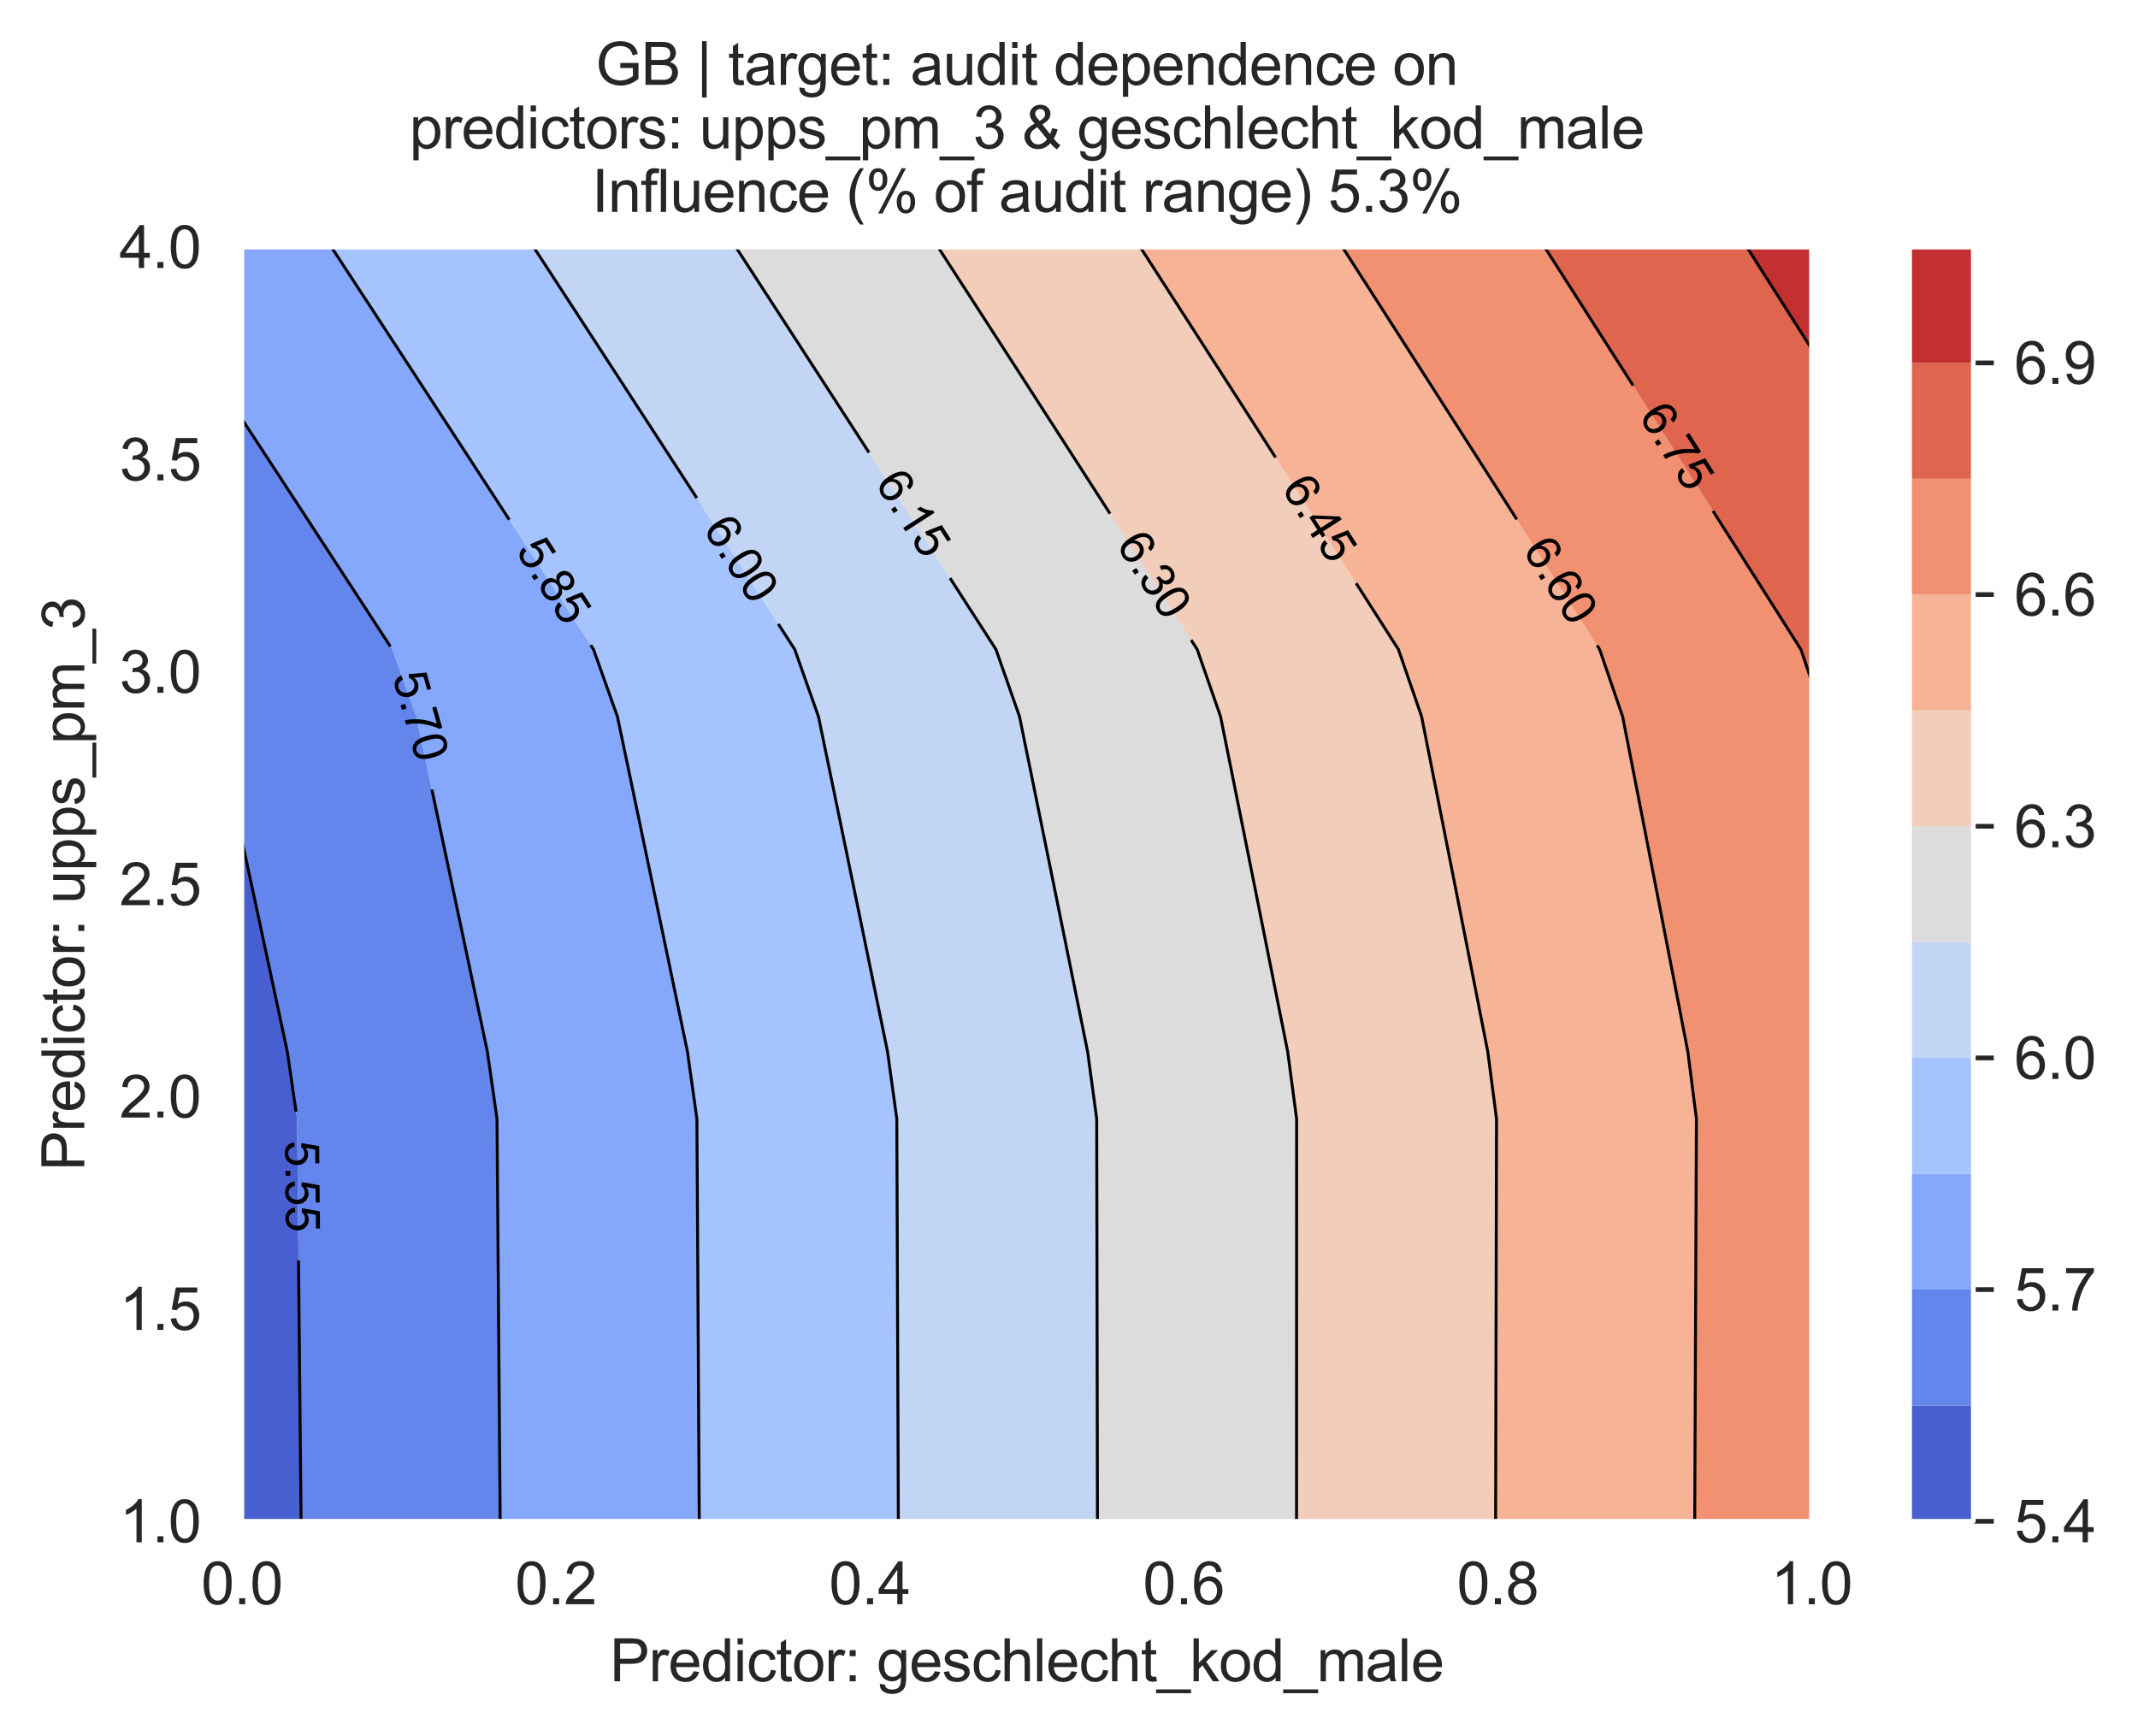 <?xml version="1.0" encoding="utf-8" standalone="no"?>
<!DOCTYPE svg PUBLIC "-//W3C//DTD SVG 1.1//EN"
  "http://www.w3.org/Graphics/SVG/1.1/DTD/svg11.dtd">
<svg xmlns:xlink="http://www.w3.org/1999/xlink" width="364.827pt" height="296.208pt" viewBox="0 0 364.827 296.208" xmlns="http://www.w3.org/2000/svg" version="1.1">
 <defs>
  <style type="text/css">*{stroke-linejoin: round; stroke-linecap: butt}</style>
 </defs>
 <g id="figure_1">
  <g id="patch_1">
   <path d="M 0 296.208 
L 364.827 296.208 
L 364.827 0 
L 0 0 
z
" style="fill: #ffffff"/>
  </g>
  <g id="axes_1">
   <g id="patch_2">
    <path d="M 41.275 259.6 
L 309.115 259.6 
L 309.115 42.16 
L 41.275 42.16 
z
" style="fill: #eaeaf2"/>
   </g>
   <g id="matplotlib.axis_1">
    <g id="xtick_1">
     <g id="line2d_1">
      <path d="M 41.275 259.6 
L 41.275 42.16 
" clip-path="url(#p8c32dfab90)" style="fill: none; stroke: #ffffff; stroke-width: 0.8; stroke-linecap: round"/>
     </g>
     <g id="text_1">
      <!-- 0.0 -->
      <g style="fill: #262626" transform="translate(34.325 273.758)scale(0.1 -0.1)">
       <defs>
        <path id="ArialMT-30" d="M 266 2259 
Q 266 3072 433 3567 
Q 600 4063 929 4331 
Q 1259 4600 1759 4600 
Q 2128 4600 2406 4451 
Q 2684 4303 2865 4023 
Q 3047 3744 3150 3342 
Q 3253 2941 3253 2259 
Q 3253 1453 3087 958 
Q 2922 463 2592 192 
Q 2263 -78 1759 -78 
Q 1097 -78 719 397 
Q 266 969 266 2259 
z
M 844 2259 
Q 844 1131 1108 757 
Q 1372 384 1759 384 
Q 2147 384 2411 759 
Q 2675 1134 2675 2259 
Q 2675 3391 2411 3762 
Q 2147 4134 1753 4134 
Q 1366 4134 1134 3806 
Q 844 3388 844 2259 
z
" transform="scale(0.016)"/>
        <path id="ArialMT-2e" d="M 581 0 
L 581 641 
L 1222 641 
L 1222 0 
L 581 0 
z
" transform="scale(0.016)"/>
       </defs>
       <use xlink:href="#ArialMT-30"/>
       <use xlink:href="#ArialMT-2e" x="55.615"/>
       <use xlink:href="#ArialMT-30" x="83.398"/>
      </g>
     </g>
    </g>
    <g id="xtick_2">
     <g id="line2d_2">
      <path d="M 94.843 259.6 
L 94.843 42.16 
" clip-path="url(#p8c32dfab90)" style="fill: none; stroke: #ffffff; stroke-width: 0.8; stroke-linecap: round"/>
     </g>
     <g id="text_2">
      <!-- 0.2 -->
      <g style="fill: #262626" transform="translate(87.893 273.758)scale(0.1 -0.1)">
       <defs>
        <path id="ArialMT-32" d="M 3222 541 
L 3222 0 
L 194 0 
Q 188 203 259 391 
Q 375 700 629 1000 
Q 884 1300 1366 1694 
Q 2113 2306 2375 2664 
Q 2638 3022 2638 3341 
Q 2638 3675 2398 3904 
Q 2159 4134 1775 4134 
Q 1369 4134 1125 3890 
Q 881 3647 878 3216 
L 300 3275 
Q 359 3922 746 4261 
Q 1134 4600 1788 4600 
Q 2447 4600 2831 4234 
Q 3216 3869 3216 3328 
Q 3216 3053 3103 2787 
Q 2991 2522 2730 2228 
Q 2469 1934 1863 1422 
Q 1356 997 1212 845 
Q 1069 694 975 541 
L 3222 541 
z
" transform="scale(0.016)"/>
       </defs>
       <use xlink:href="#ArialMT-30"/>
       <use xlink:href="#ArialMT-2e" x="55.615"/>
       <use xlink:href="#ArialMT-32" x="83.398"/>
      </g>
     </g>
    </g>
    <g id="xtick_3">
     <g id="line2d_3">
      <path d="M 148.411 259.6 
L 148.411 42.16 
" clip-path="url(#p8c32dfab90)" style="fill: none; stroke: #ffffff; stroke-width: 0.8; stroke-linecap: round"/>
     </g>
     <g id="text_3">
      <!-- 0.4 -->
      <g style="fill: #262626" transform="translate(141.461 273.758)scale(0.1 -0.1)">
       <defs>
        <path id="ArialMT-34" d="M 2069 0 
L 2069 1097 
L 81 1097 
L 81 1613 
L 2172 4581 
L 2631 4581 
L 2631 1613 
L 3250 1613 
L 3250 1097 
L 2631 1097 
L 2631 0 
L 2069 0 
z
M 2069 1613 
L 2069 3678 
L 634 1613 
L 2069 1613 
z
" transform="scale(0.016)"/>
       </defs>
       <use xlink:href="#ArialMT-30"/>
       <use xlink:href="#ArialMT-2e" x="55.615"/>
       <use xlink:href="#ArialMT-34" x="83.398"/>
      </g>
     </g>
    </g>
    <g id="xtick_4">
     <g id="line2d_4">
      <path d="M 201.979 259.6 
L 201.979 42.16 
" clip-path="url(#p8c32dfab90)" style="fill: none; stroke: #ffffff; stroke-width: 0.8; stroke-linecap: round"/>
     </g>
     <g id="text_4">
      <!-- 0.6 -->
      <g style="fill: #262626" transform="translate(195.029 273.758)scale(0.1 -0.1)">
       <defs>
        <path id="ArialMT-36" d="M 3184 3459 
L 2625 3416 
Q 2550 3747 2413 3897 
Q 2184 4138 1850 4138 
Q 1581 4138 1378 3988 
Q 1113 3794 959 3422 
Q 806 3050 800 2363 
Q 1003 2672 1297 2822 
Q 1591 2972 1913 2972 
Q 2475 2972 2870 2558 
Q 3266 2144 3266 1488 
Q 3266 1056 3080 686 
Q 2894 316 2569 119 
Q 2244 -78 1831 -78 
Q 1128 -78 684 439 
Q 241 956 241 2144 
Q 241 3472 731 4075 
Q 1159 4600 1884 4600 
Q 2425 4600 2770 4297 
Q 3116 3994 3184 3459 
z
M 888 1484 
Q 888 1194 1011 928 
Q 1134 663 1356 523 
Q 1578 384 1822 384 
Q 2178 384 2434 671 
Q 2691 959 2691 1453 
Q 2691 1928 2437 2201 
Q 2184 2475 1800 2475 
Q 1419 2475 1153 2201 
Q 888 1928 888 1484 
z
" transform="scale(0.016)"/>
       </defs>
       <use xlink:href="#ArialMT-30"/>
       <use xlink:href="#ArialMT-2e" x="55.615"/>
       <use xlink:href="#ArialMT-36" x="83.398"/>
      </g>
     </g>
    </g>
    <g id="xtick_5">
     <g id="line2d_5">
      <path d="M 255.547 259.6 
L 255.547 42.16 
" clip-path="url(#p8c32dfab90)" style="fill: none; stroke: #ffffff; stroke-width: 0.8; stroke-linecap: round"/>
     </g>
     <g id="text_5">
      <!-- 0.8 -->
      <g style="fill: #262626" transform="translate(248.597 273.758)scale(0.1 -0.1)">
       <defs>
        <path id="ArialMT-38" d="M 1131 2484 
Q 781 2613 612 2850 
Q 444 3088 444 3419 
Q 444 3919 803 4259 
Q 1163 4600 1759 4600 
Q 2359 4600 2725 4251 
Q 3091 3903 3091 3403 
Q 3091 3084 2923 2848 
Q 2756 2613 2416 2484 
Q 2838 2347 3058 2040 
Q 3278 1734 3278 1309 
Q 3278 722 2862 322 
Q 2447 -78 1769 -78 
Q 1091 -78 675 323 
Q 259 725 259 1325 
Q 259 1772 486 2073 
Q 713 2375 1131 2484 
z
M 1019 3438 
Q 1019 3113 1228 2906 
Q 1438 2700 1772 2700 
Q 2097 2700 2305 2904 
Q 2513 3109 2513 3406 
Q 2513 3716 2298 3927 
Q 2084 4138 1766 4138 
Q 1444 4138 1231 3931 
Q 1019 3725 1019 3438 
z
M 838 1322 
Q 838 1081 952 856 
Q 1066 631 1291 507 
Q 1516 384 1775 384 
Q 2178 384 2440 643 
Q 2703 903 2703 1303 
Q 2703 1709 2433 1975 
Q 2163 2241 1756 2241 
Q 1359 2241 1098 1978 
Q 838 1716 838 1322 
z
" transform="scale(0.016)"/>
       </defs>
       <use xlink:href="#ArialMT-30"/>
       <use xlink:href="#ArialMT-2e" x="55.615"/>
       <use xlink:href="#ArialMT-38" x="83.398"/>
      </g>
     </g>
    </g>
    <g id="xtick_6">
     <g id="line2d_6">
      <path d="M 309.115 259.6 
L 309.115 42.16 
" clip-path="url(#p8c32dfab90)" style="fill: none; stroke: #ffffff; stroke-width: 0.8; stroke-linecap: round"/>
     </g>
     <g id="text_6">
      <!-- 1.0 -->
      <g style="fill: #262626" transform="translate(302.165 273.758)scale(0.1 -0.1)">
       <defs>
        <path id="ArialMT-31" d="M 2384 0 
L 1822 0 
L 1822 3584 
Q 1619 3391 1289 3197 
Q 959 3003 697 2906 
L 697 3450 
Q 1169 3672 1522 3987 
Q 1875 4303 2022 4600 
L 2384 4600 
L 2384 0 
z
" transform="scale(0.016)"/>
       </defs>
       <use xlink:href="#ArialMT-31"/>
       <use xlink:href="#ArialMT-2e" x="55.615"/>
       <use xlink:href="#ArialMT-30" x="83.398"/>
      </g>
     </g>
    </g>
    <g id="text_7">
     <!-- Predictor: geschlecht_kod_male -->
     <g style="fill: #262626" transform="translate(104.05 286.903)scale(0.1 -0.1)">
      <defs>
       <path id="ArialMT-50" d="M 494 0 
L 494 4581 
L 2222 4581 
Q 2678 4581 2919 4538 
Q 3256 4481 3484 4323 
Q 3713 4166 3852 3881 
Q 3991 3597 3991 3256 
Q 3991 2672 3619 2267 
Q 3247 1863 2275 1863 
L 1100 1863 
L 1100 0 
L 494 0 
z
M 1100 2403 
L 2284 2403 
Q 2872 2403 3119 2622 
Q 3366 2841 3366 3238 
Q 3366 3525 3220 3729 
Q 3075 3934 2838 4000 
Q 2684 4041 2272 4041 
L 1100 4041 
L 1100 2403 
z
" transform="scale(0.016)"/>
       <path id="ArialMT-72" d="M 416 0 
L 416 3319 
L 922 3319 
L 922 2816 
Q 1116 3169 1280 3281 
Q 1444 3394 1641 3394 
Q 1925 3394 2219 3213 
L 2025 2691 
Q 1819 2813 1613 2813 
Q 1428 2813 1281 2702 
Q 1134 2591 1072 2394 
Q 978 2094 978 1738 
L 978 0 
L 416 0 
z
" transform="scale(0.016)"/>
       <path id="ArialMT-65" d="M 2694 1069 
L 3275 997 
Q 3138 488 2766 206 
Q 2394 -75 1816 -75 
Q 1088 -75 661 373 
Q 234 822 234 1631 
Q 234 2469 665 2931 
Q 1097 3394 1784 3394 
Q 2450 3394 2872 2941 
Q 3294 2488 3294 1666 
Q 3294 1616 3291 1516 
L 816 1516 
Q 847 969 1125 678 
Q 1403 388 1819 388 
Q 2128 388 2347 550 
Q 2566 713 2694 1069 
z
M 847 1978 
L 2700 1978 
Q 2663 2397 2488 2606 
Q 2219 2931 1791 2931 
Q 1403 2931 1139 2672 
Q 875 2413 847 1978 
z
" transform="scale(0.016)"/>
       <path id="ArialMT-64" d="M 2575 0 
L 2575 419 
Q 2259 -75 1647 -75 
Q 1250 -75 917 144 
Q 584 363 401 755 
Q 219 1147 219 1656 
Q 219 2153 384 2558 
Q 550 2963 881 3178 
Q 1213 3394 1622 3394 
Q 1922 3394 2156 3267 
Q 2391 3141 2538 2938 
L 2538 4581 
L 3097 4581 
L 3097 0 
L 2575 0 
z
M 797 1656 
Q 797 1019 1065 703 
Q 1334 388 1700 388 
Q 2069 388 2326 689 
Q 2584 991 2584 1609 
Q 2584 2291 2321 2609 
Q 2059 2928 1675 2928 
Q 1300 2928 1048 2622 
Q 797 2316 797 1656 
z
" transform="scale(0.016)"/>
       <path id="ArialMT-69" d="M 425 3934 
L 425 4581 
L 988 4581 
L 988 3934 
L 425 3934 
z
M 425 0 
L 425 3319 
L 988 3319 
L 988 0 
L 425 0 
z
" transform="scale(0.016)"/>
       <path id="ArialMT-63" d="M 2588 1216 
L 3141 1144 
Q 3050 572 2676 248 
Q 2303 -75 1759 -75 
Q 1078 -75 664 370 
Q 250 816 250 1647 
Q 250 2184 428 2587 
Q 606 2991 970 3192 
Q 1334 3394 1763 3394 
Q 2303 3394 2647 3120 
Q 2991 2847 3088 2344 
L 2541 2259 
Q 2463 2594 2264 2762 
Q 2066 2931 1784 2931 
Q 1359 2931 1093 2626 
Q 828 2322 828 1663 
Q 828 994 1084 691 
Q 1341 388 1753 388 
Q 2084 388 2306 591 
Q 2528 794 2588 1216 
z
" transform="scale(0.016)"/>
       <path id="ArialMT-74" d="M 1650 503 
L 1731 6 
Q 1494 -44 1306 -44 
Q 1000 -44 831 53 
Q 663 150 594 308 
Q 525 466 525 972 
L 525 2881 
L 113 2881 
L 113 3319 
L 525 3319 
L 525 4141 
L 1084 4478 
L 1084 3319 
L 1650 3319 
L 1650 2881 
L 1084 2881 
L 1084 941 
Q 1084 700 1114 631 
Q 1144 563 1211 522 
Q 1278 481 1403 481 
Q 1497 481 1650 503 
z
" transform="scale(0.016)"/>
       <path id="ArialMT-6f" d="M 213 1659 
Q 213 2581 725 3025 
Q 1153 3394 1769 3394 
Q 2453 3394 2887 2945 
Q 3322 2497 3322 1706 
Q 3322 1066 3130 698 
Q 2938 331 2570 128 
Q 2203 -75 1769 -75 
Q 1072 -75 642 372 
Q 213 819 213 1659 
z
M 791 1659 
Q 791 1022 1069 705 
Q 1347 388 1769 388 
Q 2188 388 2466 706 
Q 2744 1025 2744 1678 
Q 2744 2294 2464 2611 
Q 2184 2928 1769 2928 
Q 1347 2928 1069 2612 
Q 791 2297 791 1659 
z
" transform="scale(0.016)"/>
       <path id="ArialMT-3a" d="M 578 2678 
L 578 3319 
L 1219 3319 
L 1219 2678 
L 578 2678 
z
M 578 0 
L 578 641 
L 1219 641 
L 1219 0 
L 578 0 
z
" transform="scale(0.016)"/>
       <path id="ArialMT-20" transform="scale(0.016)"/>
       <path id="ArialMT-67" d="M 319 -275 
L 866 -356 
Q 900 -609 1056 -725 
Q 1266 -881 1628 -881 
Q 2019 -881 2231 -725 
Q 2444 -569 2519 -288 
Q 2563 -116 2559 434 
Q 2191 0 1641 0 
Q 956 0 581 494 
Q 206 988 206 1678 
Q 206 2153 378 2554 
Q 550 2956 876 3175 
Q 1203 3394 1644 3394 
Q 2231 3394 2613 2919 
L 2613 3319 
L 3131 3319 
L 3131 450 
Q 3131 -325 2973 -648 
Q 2816 -972 2473 -1159 
Q 2131 -1347 1631 -1347 
Q 1038 -1347 672 -1080 
Q 306 -813 319 -275 
z
M 784 1719 
Q 784 1066 1043 766 
Q 1303 466 1694 466 
Q 2081 466 2343 764 
Q 2606 1063 2606 1700 
Q 2606 2309 2336 2618 
Q 2066 2928 1684 2928 
Q 1309 2928 1046 2623 
Q 784 2319 784 1719 
z
" transform="scale(0.016)"/>
       <path id="ArialMT-73" d="M 197 991 
L 753 1078 
Q 800 744 1014 566 
Q 1228 388 1613 388 
Q 2000 388 2187 545 
Q 2375 703 2375 916 
Q 2375 1106 2209 1216 
Q 2094 1291 1634 1406 
Q 1016 1563 777 1677 
Q 538 1791 414 1992 
Q 291 2194 291 2438 
Q 291 2659 392 2848 
Q 494 3038 669 3163 
Q 800 3259 1026 3326 
Q 1253 3394 1513 3394 
Q 1903 3394 2198 3281 
Q 2494 3169 2634 2976 
Q 2775 2784 2828 2463 
L 2278 2388 
Q 2241 2644 2061 2787 
Q 1881 2931 1553 2931 
Q 1166 2931 1000 2803 
Q 834 2675 834 2503 
Q 834 2394 903 2306 
Q 972 2216 1119 2156 
Q 1203 2125 1616 2013 
Q 2213 1853 2448 1751 
Q 2684 1650 2818 1456 
Q 2953 1263 2953 975 
Q 2953 694 2789 445 
Q 2625 197 2315 61 
Q 2006 -75 1616 -75 
Q 969 -75 630 194 
Q 291 463 197 991 
z
" transform="scale(0.016)"/>
       <path id="ArialMT-68" d="M 422 0 
L 422 4581 
L 984 4581 
L 984 2938 
Q 1378 3394 1978 3394 
Q 2347 3394 2619 3248 
Q 2891 3103 3008 2847 
Q 3125 2591 3125 2103 
L 3125 0 
L 2563 0 
L 2563 2103 
Q 2563 2525 2380 2717 
Q 2197 2909 1863 2909 
Q 1613 2909 1392 2779 
Q 1172 2650 1078 2428 
Q 984 2206 984 1816 
L 984 0 
L 422 0 
z
" transform="scale(0.016)"/>
       <path id="ArialMT-6c" d="M 409 0 
L 409 4581 
L 972 4581 
L 972 0 
L 409 0 
z
" transform="scale(0.016)"/>
       <path id="ArialMT-5f" d="M -97 -1272 
L -97 -866 
L 3631 -866 
L 3631 -1272 
L -97 -1272 
z
" transform="scale(0.016)"/>
       <path id="ArialMT-6b" d="M 425 0 
L 425 4581 
L 988 4581 
L 988 1969 
L 2319 3319 
L 3047 3319 
L 1778 2088 
L 3175 0 
L 2481 0 
L 1384 1697 
L 988 1316 
L 988 0 
L 425 0 
z
" transform="scale(0.016)"/>
       <path id="ArialMT-6d" d="M 422 0 
L 422 3319 
L 925 3319 
L 925 2853 
Q 1081 3097 1340 3245 
Q 1600 3394 1931 3394 
Q 2300 3394 2536 3241 
Q 2772 3088 2869 2813 
Q 3263 3394 3894 3394 
Q 4388 3394 4653 3120 
Q 4919 2847 4919 2278 
L 4919 0 
L 4359 0 
L 4359 2091 
Q 4359 2428 4304 2576 
Q 4250 2725 4106 2815 
Q 3963 2906 3769 2906 
Q 3419 2906 3187 2673 
Q 2956 2441 2956 1928 
L 2956 0 
L 2394 0 
L 2394 2156 
Q 2394 2531 2256 2718 
Q 2119 2906 1806 2906 
Q 1569 2906 1367 2781 
Q 1166 2656 1075 2415 
Q 984 2175 984 1722 
L 984 0 
L 422 0 
z
" transform="scale(0.016)"/>
       <path id="ArialMT-61" d="M 2588 409 
Q 2275 144 1986 34 
Q 1697 -75 1366 -75 
Q 819 -75 525 192 
Q 231 459 231 875 
Q 231 1119 342 1320 
Q 453 1522 633 1644 
Q 813 1766 1038 1828 
Q 1203 1872 1538 1913 
Q 2219 1994 2541 2106 
Q 2544 2222 2544 2253 
Q 2544 2597 2384 2738 
Q 2169 2928 1744 2928 
Q 1347 2928 1158 2789 
Q 969 2650 878 2297 
L 328 2372 
Q 403 2725 575 2942 
Q 747 3159 1072 3276 
Q 1397 3394 1825 3394 
Q 2250 3394 2515 3294 
Q 2781 3194 2906 3042 
Q 3031 2891 3081 2659 
Q 3109 2516 3109 2141 
L 3109 1391 
Q 3109 606 3145 398 
Q 3181 191 3288 0 
L 2700 0 
Q 2613 175 2588 409 
z
M 2541 1666 
Q 2234 1541 1622 1453 
Q 1275 1403 1131 1340 
Q 988 1278 909 1158 
Q 831 1038 831 891 
Q 831 666 1001 516 
Q 1172 366 1500 366 
Q 1825 366 2078 508 
Q 2331 650 2450 897 
Q 2541 1088 2541 1459 
L 2541 1666 
z
" transform="scale(0.016)"/>
      </defs>
      <use xlink:href="#ArialMT-50"/>
      <use xlink:href="#ArialMT-72" x="66.699"/>
      <use xlink:href="#ArialMT-65" x="100"/>
      <use xlink:href="#ArialMT-64" x="155.615"/>
      <use xlink:href="#ArialMT-69" x="211.23"/>
      <use xlink:href="#ArialMT-63" x="233.447"/>
      <use xlink:href="#ArialMT-74" x="283.447"/>
      <use xlink:href="#ArialMT-6f" x="311.23"/>
      <use xlink:href="#ArialMT-72" x="366.846"/>
      <use xlink:href="#ArialMT-3a" x="400.146"/>
      <use xlink:href="#ArialMT-20" x="427.93"/>
      <use xlink:href="#ArialMT-67" x="455.713"/>
      <use xlink:href="#ArialMT-65" x="511.328"/>
      <use xlink:href="#ArialMT-73" x="566.943"/>
      <use xlink:href="#ArialMT-63" x="616.943"/>
      <use xlink:href="#ArialMT-68" x="666.943"/>
      <use xlink:href="#ArialMT-6c" x="722.559"/>
      <use xlink:href="#ArialMT-65" x="744.775"/>
      <use xlink:href="#ArialMT-63" x="800.391"/>
      <use xlink:href="#ArialMT-68" x="850.391"/>
      <use xlink:href="#ArialMT-74" x="906.006"/>
      <use xlink:href="#ArialMT-5f" x="933.789"/>
      <use xlink:href="#ArialMT-6b" x="989.404"/>
      <use xlink:href="#ArialMT-6f" x="1039.404"/>
      <use xlink:href="#ArialMT-64" x="1095.02"/>
      <use xlink:href="#ArialMT-5f" x="1150.635"/>
      <use xlink:href="#ArialMT-6d" x="1206.25"/>
      <use xlink:href="#ArialMT-61" x="1289.551"/>
      <use xlink:href="#ArialMT-6c" x="1345.166"/>
      <use xlink:href="#ArialMT-65" x="1367.383"/>
     </g>
    </g>
   </g>
   <g id="matplotlib.axis_2">
    <g id="ytick_1">
     <g id="line2d_7">
      <path d="M 41.275 259.6 
L 309.115 259.6 
" clip-path="url(#p8c32dfab90)" style="fill: none; stroke: #ffffff; stroke-width: 0.8; stroke-linecap: round"/>
     </g>
     <g id="text_8">
      <!-- 1.0 -->
      <g style="fill: #262626" transform="translate(20.375 263.179)scale(0.1 -0.1)">
       <use xlink:href="#ArialMT-31"/>
       <use xlink:href="#ArialMT-2e" x="55.615"/>
       <use xlink:href="#ArialMT-30" x="83.398"/>
      </g>
     </g>
    </g>
    <g id="ytick_2">
     <g id="line2d_8">
      <path d="M 41.275 223.36 
L 309.115 223.36 
" clip-path="url(#p8c32dfab90)" style="fill: none; stroke: #ffffff; stroke-width: 0.8; stroke-linecap: round"/>
     </g>
     <g id="text_9">
      <!-- 1.5 -->
      <g style="fill: #262626" transform="translate(20.375 226.939)scale(0.1 -0.1)">
       <defs>
        <path id="ArialMT-35" d="M 266 1200 
L 856 1250 
Q 922 819 1161 601 
Q 1400 384 1738 384 
Q 2144 384 2425 690 
Q 2706 997 2706 1503 
Q 2706 1984 2436 2262 
Q 2166 2541 1728 2541 
Q 1456 2541 1237 2417 
Q 1019 2294 894 2097 
L 366 2166 
L 809 4519 
L 3088 4519 
L 3088 3981 
L 1259 3981 
L 1013 2750 
Q 1425 3038 1878 3038 
Q 2478 3038 2890 2622 
Q 3303 2206 3303 1553 
Q 3303 931 2941 478 
Q 2500 -78 1738 -78 
Q 1113 -78 717 272 
Q 322 622 266 1200 
z
" transform="scale(0.016)"/>
       </defs>
       <use xlink:href="#ArialMT-31"/>
       <use xlink:href="#ArialMT-2e" x="55.615"/>
       <use xlink:href="#ArialMT-35" x="83.398"/>
      </g>
     </g>
    </g>
    <g id="ytick_3">
     <g id="line2d_9">
      <path d="M 41.275 187.12 
L 309.115 187.12 
" clip-path="url(#p8c32dfab90)" style="fill: none; stroke: #ffffff; stroke-width: 0.8; stroke-linecap: round"/>
     </g>
     <g id="text_10">
      <!-- 2.0 -->
      <g style="fill: #262626" transform="translate(20.375 190.699)scale(0.1 -0.1)">
       <use xlink:href="#ArialMT-32"/>
       <use xlink:href="#ArialMT-2e" x="55.615"/>
       <use xlink:href="#ArialMT-30" x="83.398"/>
      </g>
     </g>
    </g>
    <g id="ytick_4">
     <g id="line2d_10">
      <path d="M 41.275 150.88 
L 309.115 150.88 
" clip-path="url(#p8c32dfab90)" style="fill: none; stroke: #ffffff; stroke-width: 0.8; stroke-linecap: round"/>
     </g>
     <g id="text_11">
      <!-- 2.5 -->
      <g style="fill: #262626" transform="translate(20.375 154.459)scale(0.1 -0.1)">
       <use xlink:href="#ArialMT-32"/>
       <use xlink:href="#ArialMT-2e" x="55.615"/>
       <use xlink:href="#ArialMT-35" x="83.398"/>
      </g>
     </g>
    </g>
    <g id="ytick_5">
     <g id="line2d_11">
      <path d="M 41.275 114.64 
L 309.115 114.64 
" clip-path="url(#p8c32dfab90)" style="fill: none; stroke: #ffffff; stroke-width: 0.8; stroke-linecap: round"/>
     </g>
     <g id="text_12">
      <!-- 3.0 -->
      <g style="fill: #262626" transform="translate(20.375 118.219)scale(0.1 -0.1)">
       <defs>
        <path id="ArialMT-33" d="M 269 1209 
L 831 1284 
Q 928 806 1161 595 
Q 1394 384 1728 384 
Q 2125 384 2398 659 
Q 2672 934 2672 1341 
Q 2672 1728 2419 1979 
Q 2166 2231 1775 2231 
Q 1616 2231 1378 2169 
L 1441 2663 
Q 1497 2656 1531 2656 
Q 1891 2656 2178 2843 
Q 2466 3031 2466 3422 
Q 2466 3731 2256 3934 
Q 2047 4138 1716 4138 
Q 1388 4138 1169 3931 
Q 950 3725 888 3313 
L 325 3413 
Q 428 3978 793 4289 
Q 1159 4600 1703 4600 
Q 2078 4600 2393 4439 
Q 2709 4278 2876 4000 
Q 3044 3722 3044 3409 
Q 3044 3113 2884 2869 
Q 2725 2625 2413 2481 
Q 2819 2388 3044 2092 
Q 3269 1797 3269 1353 
Q 3269 753 2831 336 
Q 2394 -81 1725 -81 
Q 1122 -81 723 278 
Q 325 638 269 1209 
z
" transform="scale(0.016)"/>
       </defs>
       <use xlink:href="#ArialMT-33"/>
       <use xlink:href="#ArialMT-2e" x="55.615"/>
       <use xlink:href="#ArialMT-30" x="83.398"/>
      </g>
     </g>
    </g>
    <g id="ytick_6">
     <g id="line2d_12">
      <path d="M 41.275 78.4 
L 309.115 78.4 
" clip-path="url(#p8c32dfab90)" style="fill: none; stroke: #ffffff; stroke-width: 0.8; stroke-linecap: round"/>
     </g>
     <g id="text_13">
      <!-- 3.5 -->
      <g style="fill: #262626" transform="translate(20.375 81.979)scale(0.1 -0.1)">
       <use xlink:href="#ArialMT-33"/>
       <use xlink:href="#ArialMT-2e" x="55.615"/>
       <use xlink:href="#ArialMT-35" x="83.398"/>
      </g>
     </g>
    </g>
    <g id="ytick_7">
     <g id="line2d_13">
      <path d="M 41.275 42.16 
L 309.115 42.16 
" clip-path="url(#p8c32dfab90)" style="fill: none; stroke: #ffffff; stroke-width: 0.8; stroke-linecap: round"/>
     </g>
     <g id="text_14">
      <!-- 4.0 -->
      <g style="fill: #262626" transform="translate(20.375 45.739)scale(0.1 -0.1)">
       <use xlink:href="#ArialMT-34"/>
       <use xlink:href="#ArialMT-2e" x="55.615"/>
       <use xlink:href="#ArialMT-30" x="83.398"/>
      </g>
     </g>
    </g>
    <g id="text_15">
     <!-- Predictor: upps_pm_3 -->
     <g style="fill: #262626" transform="translate(14.387 199.793)rotate(-90)scale(0.1 -0.1)">
      <defs>
       <path id="ArialMT-75" d="M 2597 0 
L 2597 488 
Q 2209 -75 1544 -75 
Q 1250 -75 995 37 
Q 741 150 617 320 
Q 494 491 444 738 
Q 409 903 409 1263 
L 409 3319 
L 972 3319 
L 972 1478 
Q 972 1038 1006 884 
Q 1059 663 1231 536 
Q 1403 409 1656 409 
Q 1909 409 2131 539 
Q 2353 669 2445 892 
Q 2538 1116 2538 1541 
L 2538 3319 
L 3100 3319 
L 3100 0 
L 2597 0 
z
" transform="scale(0.016)"/>
       <path id="ArialMT-70" d="M 422 -1272 
L 422 3319 
L 934 3319 
L 934 2888 
Q 1116 3141 1344 3267 
Q 1572 3394 1897 3394 
Q 2322 3394 2647 3175 
Q 2972 2956 3137 2557 
Q 3303 2159 3303 1684 
Q 3303 1175 3120 767 
Q 2938 359 2589 142 
Q 2241 -75 1856 -75 
Q 1575 -75 1351 44 
Q 1128 163 984 344 
L 984 -1272 
L 422 -1272 
z
M 931 1641 
Q 931 1000 1190 694 
Q 1450 388 1819 388 
Q 2194 388 2461 705 
Q 2728 1022 2728 1688 
Q 2728 2322 2467 2637 
Q 2206 2953 1844 2953 
Q 1484 2953 1207 2617 
Q 931 2281 931 1641 
z
" transform="scale(0.016)"/>
      </defs>
      <use xlink:href="#ArialMT-50"/>
      <use xlink:href="#ArialMT-72" x="66.699"/>
      <use xlink:href="#ArialMT-65" x="100"/>
      <use xlink:href="#ArialMT-64" x="155.615"/>
      <use xlink:href="#ArialMT-69" x="211.23"/>
      <use xlink:href="#ArialMT-63" x="233.447"/>
      <use xlink:href="#ArialMT-74" x="283.447"/>
      <use xlink:href="#ArialMT-6f" x="311.23"/>
      <use xlink:href="#ArialMT-72" x="366.846"/>
      <use xlink:href="#ArialMT-3a" x="400.146"/>
      <use xlink:href="#ArialMT-20" x="427.93"/>
      <use xlink:href="#ArialMT-75" x="455.713"/>
      <use xlink:href="#ArialMT-70" x="511.328"/>
      <use xlink:href="#ArialMT-70" x="566.943"/>
      <use xlink:href="#ArialMT-73" x="622.559"/>
      <use xlink:href="#ArialMT-5f" x="672.559"/>
      <use xlink:href="#ArialMT-70" x="728.174"/>
      <use xlink:href="#ArialMT-6d" x="783.789"/>
      <use xlink:href="#ArialMT-5f" x="867.09"/>
      <use xlink:href="#ArialMT-33" x="922.705"/>
     </g>
    </g>
   </g>
   <g id="PathCollection_1">
    <path d="M 51.263 248.156 
L 51.151 236.712 
L 51.038 225.268 
L 50.925 213.823 
L 50.811 202.379 
L 50.698 190.935 
L 49.031 179.491 
L 46.582 168.047 
L 44.129 156.602 
L 41.671 145.158 
L 41.275 143.315 
L 41.275 145.158 
L 41.275 156.602 
L 41.275 168.047 
L 41.275 179.491 
L 41.275 190.935 
L 41.275 202.379 
L 41.275 213.823 
L 41.275 225.268 
L 41.275 236.712 
L 41.275 248.156 
L 41.275 259.6 
L 51.376 259.6 
z
" clip-path="url(#p8c32dfab90)" style="fill: #485fd1"/>
   </g>
   <g id="PathCollection_2">
    <path d="M 55.372 259.6 
L 69.469 259.6 
L 83.566 259.6 
L 85.349 259.6 
L 85.259 248.156 
L 85.17 236.712 
L 85.08 225.268 
L 84.99 213.823 
L 84.9 202.379 
L 84.809 190.935 
L 83.566 182.243 
L 83.171 179.491 
L 80.756 168.047 
L 78.336 156.602 
L 75.911 145.158 
L 73.482 133.714 
L 71.048 122.27 
L 69.469 117.868 
L 66.941 110.826 
L 59.489 99.381 
L 55.372 93.067 
L 52.025 87.937 
L 44.549 76.493 
L 41.275 71.487 
L 41.275 76.493 
L 41.275 87.937 
L 41.275 99.381 
L 41.275 110.826 
L 41.275 122.27 
L 41.275 133.714 
L 41.275 143.315 
L 41.671 145.158 
L 44.129 156.602 
L 46.582 168.047 
L 49.031 179.491 
L 50.698 190.935 
L 50.811 202.379 
L 50.925 213.823 
L 51.038 225.268 
L 51.151 236.712 
L 51.263 248.156 
L 51.376 259.6 
z
" clip-path="url(#p8c32dfab90)" style="fill: #6485ec"/>
   </g>
   <g id="PathCollection_3">
    <path d="M 97.662 259.6 
L 111.759 259.6 
L 119.322 259.6 
L 119.255 248.156 
L 119.188 236.712 
L 119.122 225.268 
L 119.055 213.823 
L 118.988 202.379 
L 118.92 190.935 
L 117.312 179.491 
L 114.93 168.047 
L 112.543 156.602 
L 111.759 152.851 
L 110.151 145.158 
L 107.755 133.714 
L 105.354 122.27 
L 101.278 110.826 
L 97.662 105.25 
L 93.854 99.381 
L 86.417 87.937 
L 83.566 83.553 
L 78.969 76.493 
L 71.509 65.049 
L 69.469 61.923 
L 64.036 53.605 
L 56.552 42.16 
L 55.372 42.16 
L 41.275 42.16 
L 41.275 53.605 
L 41.275 65.049 
L 41.275 71.487 
L 44.549 76.493 
L 52.025 87.937 
L 55.372 93.067 
L 59.489 99.381 
L 66.941 110.826 
L 69.469 117.868 
L 71.048 122.27 
L 73.482 133.714 
L 75.911 145.158 
L 78.336 156.602 
L 80.756 168.047 
L 83.171 179.491 
L 83.566 182.243 
L 84.809 190.935 
L 84.9 202.379 
L 84.99 213.823 
L 85.08 225.268 
L 85.17 236.712 
L 85.259 248.156 
L 85.349 259.6 
z
" clip-path="url(#p8c32dfab90)" style="fill: #85a8fc"/>
   </g>
   <g id="PathCollection_4">
    <path d="M 125.856 259.6 
L 139.953 259.6 
L 153.295 259.6 
L 153.251 248.156 
L 153.207 236.712 
L 153.163 225.268 
L 153.12 213.823 
L 153.076 202.379 
L 153.032 190.935 
L 151.453 179.491 
L 149.104 168.047 
L 146.75 156.602 
L 144.391 145.158 
L 142.028 133.714 
L 139.953 123.685 
L 139.66 122.27 
L 135.616 110.826 
L 128.219 99.381 
L 125.856 95.73 
L 120.81 87.937 
L 113.389 76.493 
L 111.759 73.982 
L 105.956 65.049 
L 98.512 53.605 
L 97.662 52.3 
L 91.055 42.16 
L 83.566 42.16 
L 69.469 42.16 
L 56.552 42.16 
L 64.036 53.605 
L 69.469 61.923 
L 71.509 65.049 
L 78.969 76.493 
L 83.566 83.553 
L 86.417 87.937 
L 93.854 99.381 
L 97.662 105.25 
L 101.278 110.826 
L 105.354 122.27 
L 107.755 133.714 
L 110.151 145.158 
L 111.759 152.851 
L 112.543 156.602 
L 114.93 168.047 
L 117.312 179.491 
L 118.92 190.935 
L 118.988 202.379 
L 119.055 213.823 
L 119.122 225.268 
L 119.188 236.712 
L 119.255 248.156 
L 119.322 259.6 
z
" clip-path="url(#p8c32dfab90)" style="fill: #a5c3fe"/>
   </g>
   <g id="PathCollection_5">
    <path d="M 154.05 259.6 
L 168.147 259.6 
L 182.243 259.6 
L 187.268 259.6 
L 187.247 248.156 
L 187.226 236.712 
L 187.205 225.268 
L 187.184 213.823 
L 187.164 202.379 
L 187.143 190.935 
L 185.594 179.491 
L 183.277 168.047 
L 182.243 162.946 
L 180.956 156.602 
L 178.631 145.158 
L 176.301 133.714 
L 173.966 122.27 
L 169.953 110.826 
L 168.147 108.018 
L 162.584 99.381 
L 155.203 87.937 
L 154.05 86.151 
L 147.809 76.493 
L 140.404 65.049 
L 139.953 64.352 
L 132.987 53.605 
L 125.856 42.618 
L 125.558 42.16 
L 111.759 42.16 
L 97.662 42.16 
L 91.055 42.16 
L 97.662 52.3 
L 98.512 53.605 
L 105.956 65.049 
L 111.759 73.982 
L 113.389 76.493 
L 120.81 87.937 
L 125.856 95.73 
L 128.219 99.381 
L 135.616 110.826 
L 139.66 122.27 
L 139.953 123.685 
L 142.028 133.714 
L 144.391 145.158 
L 146.75 156.602 
L 149.104 168.047 
L 151.453 179.491 
L 153.032 190.935 
L 153.076 202.379 
L 153.12 213.823 
L 153.163 225.268 
L 153.207 236.712 
L 153.251 248.156 
L 153.295 259.6 
z
" clip-path="url(#p8c32dfab90)" style="fill: #c3d5f4"/>
   </g>
   <g id="PathCollection_6">
    <path d="M 196.34 259.6 
L 210.437 259.6 
L 221.24 259.6 
L 221.243 248.156 
L 221.245 236.712 
L 221.247 225.268 
L 221.249 213.823 
L 221.252 202.379 
L 221.254 190.935 
L 219.735 179.491 
L 217.451 168.047 
L 215.163 156.602 
L 212.871 145.158 
L 210.574 133.714 
L 210.437 133.034 
L 208.272 122.27 
L 204.291 110.826 
L 196.949 99.381 
L 196.34 98.433 
L 189.595 87.937 
L 182.243 76.514 
L 182.23 76.493 
L 174.852 65.049 
L 168.147 54.663 
L 167.463 53.605 
L 160.062 42.16 
L 154.05 42.16 
L 139.953 42.16 
L 125.856 42.16 
L 125.558 42.16 
L 125.856 42.618 
L 132.987 53.605 
L 139.953 64.352 
L 140.404 65.049 
L 147.809 76.493 
L 154.05 86.151 
L 155.203 87.937 
L 162.584 99.381 
L 168.147 108.018 
L 169.953 110.826 
L 173.966 122.27 
L 176.301 133.714 
L 178.631 145.158 
L 180.956 156.602 
L 182.243 162.946 
L 183.277 168.047 
L 185.594 179.491 
L 187.143 190.935 
L 187.164 202.379 
L 187.184 213.823 
L 187.205 225.268 
L 187.226 236.712 
L 187.247 248.156 
L 187.268 259.6 
z
" clip-path="url(#p8c32dfab90)" style="fill: #dddcdc"/>
   </g>
   <g id="PathCollection_7">
    <path d="M 224.534 259.6 
L 238.631 259.6 
L 252.728 259.6 
L 255.213 259.6 
L 255.238 248.156 
L 255.264 236.712 
L 255.289 225.268 
L 255.314 213.823 
L 255.34 202.379 
L 255.365 190.935 
L 253.876 179.491 
L 252.728 173.651 
L 251.625 168.047 
L 249.37 156.602 
L 247.11 145.158 
L 244.847 133.714 
L 242.579 122.27 
L 238.631 110.832 
L 238.628 110.826 
L 231.314 99.381 
L 224.534 88.79 
L 223.988 87.937 
L 216.65 76.493 
L 210.437 66.818 
L 209.3 65.049 
L 201.938 53.605 
L 196.34 44.914 
L 194.565 42.16 
L 182.243 42.16 
L 168.147 42.16 
L 160.062 42.16 
L 167.463 53.605 
L 168.147 54.663 
L 174.852 65.049 
L 182.23 76.493 
L 182.243 76.514 
L 189.595 87.937 
L 196.34 98.433 
L 196.949 99.381 
L 204.291 110.826 
L 208.272 122.27 
L 210.437 133.034 
L 210.574 133.714 
L 212.871 145.158 
L 215.163 156.602 
L 217.451 168.047 
L 219.735 179.491 
L 221.254 190.935 
L 221.252 202.379 
L 221.249 213.823 
L 221.247 225.268 
L 221.245 236.712 
L 221.243 248.156 
L 221.24 259.6 
z
" clip-path="url(#p8c32dfab90)" style="fill: #f1cdba"/>
   </g>
   <g id="PathCollection_8">
    <path d="M 266.824 259.6 
L 280.921 259.6 
L 289.186 259.6 
L 289.234 248.156 
L 289.283 236.712 
L 289.331 225.268 
L 289.379 213.823 
L 289.428 202.379 
L 289.476 190.935 
L 288.016 179.491 
L 285.799 168.047 
L 283.577 156.602 
L 281.35 145.158 
L 280.921 142.955 
L 279.12 133.714 
L 276.885 122.27 
L 272.966 110.826 
L 266.824 101.179 
L 265.679 99.381 
L 258.38 87.937 
L 252.728 79.086 
L 251.07 76.493 
L 243.748 65.049 
L 238.631 57.062 
L 236.414 53.605 
L 229.068 42.16 
L 224.534 42.16 
L 210.437 42.16 
L 196.34 42.16 
L 194.565 42.16 
L 196.34 44.914 
L 201.938 53.605 
L 209.3 65.049 
L 210.437 66.818 
L 216.65 76.493 
L 223.988 87.937 
L 224.534 88.79 
L 231.314 99.381 
L 238.628 110.826 
L 238.631 110.832 
L 242.579 122.27 
L 244.847 133.714 
L 247.11 145.158 
L 249.37 156.602 
L 251.625 168.047 
L 252.728 173.651 
L 253.876 179.491 
L 255.365 190.935 
L 255.34 202.379 
L 255.314 213.823 
L 255.289 225.268 
L 255.264 236.712 
L 255.238 248.156 
L 255.213 259.6 
z
" clip-path="url(#p8c32dfab90)" style="fill: #f7b396"/>
   </g>
   <g id="PathCollection_9">
    <path d="M 295.018 259.6 
L 309.115 259.6 
L 309.115 248.156 
L 309.115 236.712 
L 309.115 225.268 
L 309.115 213.823 
L 309.115 202.379 
L 309.115 190.935 
L 309.115 179.491 
L 309.115 168.047 
L 309.115 156.602 
L 309.115 145.158 
L 309.115 133.714 
L 309.115 122.27 
L 309.115 116.156 
L 307.304 110.826 
L 300.044 99.381 
L 295.018 91.469 
L 292.773 87.937 
L 285.49 76.493 
L 280.921 69.323 
L 278.196 65.049 
L 270.889 53.605 
L 266.824 47.245 
L 263.571 42.16 
L 252.728 42.16 
L 238.631 42.16 
L 229.068 42.16 
L 236.414 53.605 
L 238.631 57.062 
L 243.748 65.049 
L 251.07 76.493 
L 252.728 79.086 
L 258.38 87.937 
L 265.679 99.381 
L 266.824 101.179 
L 272.966 110.826 
L 276.885 122.27 
L 279.12 133.714 
L 280.921 142.955 
L 281.35 145.158 
L 283.577 156.602 
L 285.799 168.047 
L 288.016 179.491 
L 289.476 190.935 
L 289.428 202.379 
L 289.379 213.823 
L 289.331 225.268 
L 289.283 236.712 
L 289.234 248.156 
L 289.186 259.6 
z
" clip-path="url(#p8c32dfab90)" style="fill: #f29072"/>
   </g>
   <g id="PathCollection_10">
    <path d="M 309.115 116.156 
L 309.115 110.826 
L 309.115 99.381 
L 309.115 87.937 
L 309.115 76.493 
L 309.115 65.049 
L 309.115 59.499 
L 305.365 53.605 
L 298.075 42.16 
L 295.018 42.16 
L 280.921 42.16 
L 266.824 42.16 
L 263.571 42.16 
L 266.824 47.245 
L 270.889 53.605 
L 278.196 65.049 
L 280.921 69.323 
L 285.49 76.493 
L 292.773 87.937 
L 295.018 91.469 
L 300.044 99.381 
L 307.304 110.826 
z
" clip-path="url(#p8c32dfab90)" style="fill: #e0654f"/>
   </g>
   <g id="PathCollection_11">
    <path d="M 309.115 59.499 
L 309.115 53.605 
L 309.115 42.16 
L 298.075 42.16 
L 305.365 53.605 
z
" clip-path="url(#p8c32dfab90)" style="fill: #c43032"/>
   </g>
   <g id="PathCollection_12"/>
   <g id="PathCollection_13">
    <path d="M 41.275 143.315 
L 41.671 145.158 
L 44.129 156.602 
L 46.582 168.047 
L 49.031 179.491 
L 50.519 189.705 
" clip-path="url(#p8c32dfab90)" style="fill: none; stroke: #000000; stroke-width: 0.5"/>
    <path d="M 50.937 215.066 
L 51.038 225.268 
L 51.151 236.712 
L 51.263 248.156 
L 51.376 259.6 
" clip-path="url(#p8c32dfab90)" style="fill: none; stroke: #000000; stroke-width: 0.5"/>
   </g>
   <g id="PathCollection_14">
    <path d="M 41.275 71.487 
L 44.549 76.493 
L 52.025 87.937 
L 55.372 93.067 
L 59.489 99.381 
L 66.618 110.33 
" clip-path="url(#p8c32dfab90)" style="fill: none; stroke: #000000; stroke-width: 0.5"/>
    <path d="M 73.7 134.741 
L 75.911 145.158 
L 78.336 156.602 
L 80.756 168.047 
L 83.171 179.491 
L 83.566 182.243 
L 84.809 190.935 
L 84.9 202.379 
L 84.99 213.823 
L 85.08 225.268 
L 85.17 236.712 
L 85.259 248.156 
L 85.349 259.6 
" clip-path="url(#p8c32dfab90)" style="fill: none; stroke: #000000; stroke-width: 0.5"/>
   </g>
   <g id="PathCollection_15">
    <path d="M 56.552 42.16 
L 64.036 53.605 
L 69.469 61.923 
L 71.509 65.049 
L 78.969 76.493 
L 83.566 83.553 
L 86.417 87.937 
L 86.907 88.69 
" clip-path="url(#p8c32dfab90)" style="fill: none; stroke: #000000; stroke-width: 0.5"/>
    <path d="M 100.793 110.077 
L 101.278 110.826 
L 105.354 122.27 
L 107.755 133.714 
L 110.151 145.158 
L 111.759 152.851 
L 112.543 156.602 
L 114.93 168.047 
L 117.312 179.491 
L 118.92 190.935 
L 118.988 202.379 
L 119.055 213.823 
L 119.122 225.268 
L 119.188 236.712 
L 119.255 248.156 
L 119.322 259.6 
" clip-path="url(#p8c32dfab90)" style="fill: none; stroke: #000000; stroke-width: 0.5"/>
   </g>
   <g id="PathCollection_16">
    <path d="M 91.055 42.16 
L 97.662 52.3 
L 98.512 53.605 
L 105.956 65.049 
L 111.759 73.982 
L 113.389 76.493 
L 118.89 84.976 
" clip-path="url(#p8c32dfab90)" style="fill: none; stroke: #000000; stroke-width: 0.5"/>
    <path d="M 132.813 106.489 
L 135.616 110.826 
L 139.66 122.27 
L 139.953 123.685 
L 142.028 133.714 
L 144.391 145.158 
L 146.75 156.602 
L 149.104 168.047 
L 151.453 179.491 
L 153.032 190.935 
L 153.076 202.379 
L 153.12 213.823 
L 153.163 225.268 
L 153.207 236.712 
L 153.251 248.156 
L 153.295 259.6 
" clip-path="url(#p8c32dfab90)" style="fill: none; stroke: #000000; stroke-width: 0.5"/>
   </g>
   <g id="PathCollection_17">
    <path d="M 125.558 42.16 
L 125.856 42.618 
L 132.987 53.605 
L 139.953 64.352 
L 140.404 65.049 
L 147.809 76.493 
L 148.284 77.228 
" clip-path="url(#p8c32dfab90)" style="fill: none; stroke: #000000; stroke-width: 0.5"/>
    <path d="M 162.113 98.652 
L 162.584 99.381 
L 168.147 108.018 
L 169.953 110.826 
L 173.966 122.27 
L 176.301 133.714 
L 178.631 145.158 
L 180.956 156.602 
L 182.243 162.946 
L 183.277 168.047 
L 185.594 179.491 
L 187.143 190.935 
L 187.164 202.379 
L 187.184 213.823 
L 187.205 225.268 
L 187.226 236.712 
L 187.247 248.156 
L 187.268 259.6 
" clip-path="url(#p8c32dfab90)" style="fill: none; stroke: #000000; stroke-width: 0.5"/>
   </g>
   <g id="PathCollection_18">
    <path d="M 160.062 42.16 
L 167.463 53.605 
L 168.147 54.663 
L 174.852 65.049 
L 182.23 76.493 
L 182.243 76.514 
L 189.413 87.655 
" clip-path="url(#p8c32dfab90)" style="fill: none; stroke: #000000; stroke-width: 0.5"/>
    <path d="M 203.259 109.217 
L 204.291 110.826 
L 208.272 122.27 
L 210.437 133.034 
L 210.574 133.714 
L 212.871 145.158 
L 215.163 156.602 
L 217.451 168.047 
L 219.735 179.491 
L 221.254 190.935 
L 221.252 202.379 
L 221.249 213.823 
L 221.247 225.268 
L 221.245 236.712 
L 221.243 248.156 
L 221.24 259.6 
" clip-path="url(#p8c32dfab90)" style="fill: none; stroke: #000000; stroke-width: 0.5"/>
   </g>
   <g id="PathCollection_19">
    <path d="M 194.565 42.16 
L 196.34 44.914 
L 201.938 53.605 
L 209.3 65.049 
L 210.437 66.818 
L 216.65 76.493 
L 217.652 78.056 
" clip-path="url(#p8c32dfab90)" style="fill: none; stroke: #000000; stroke-width: 0.5"/>
    <path d="M 231.408 99.528 
L 238.628 110.826 
L 238.631 110.832 
L 242.579 122.27 
L 244.847 133.714 
L 247.11 145.158 
L 249.37 156.602 
L 251.625 168.047 
L 252.728 173.651 
L 253.876 179.491 
L 255.365 190.935 
L 255.34 202.379 
L 255.314 213.823 
L 255.289 225.268 
L 255.264 236.712 
L 255.238 248.156 
L 255.213 259.6 
" clip-path="url(#p8c32dfab90)" style="fill: none; stroke: #000000; stroke-width: 0.5"/>
   </g>
   <g id="PathCollection_20">
    <path d="M 229.068 42.16 
L 236.414 53.605 
L 238.631 57.062 
L 243.748 65.049 
L 251.07 76.493 
L 252.728 79.086 
L 258.38 87.937 
L 258.823 88.631 
" clip-path="url(#p8c32dfab90)" style="fill: none; stroke: #000000; stroke-width: 0.5"/>
    <path d="M 272.527 110.136 
L 272.966 110.826 
L 276.885 122.27 
L 279.12 133.714 
L 280.921 142.955 
L 281.35 145.158 
L 283.577 156.602 
L 285.799 168.047 
L 288.016 179.491 
L 289.476 190.935 
L 289.428 202.379 
L 289.379 213.823 
L 289.331 225.268 
L 289.283 236.712 
L 289.234 248.156 
L 289.186 259.6 
" clip-path="url(#p8c32dfab90)" style="fill: none; stroke: #000000; stroke-width: 0.5"/>
   </g>
   <g id="PathCollection_21">
    <path d="M 263.571 42.16 
L 266.824 47.245 
L 270.889 53.605 
L 278.196 65.049 
L 278.671 65.794 
" clip-path="url(#p8c32dfab90)" style="fill: none; stroke: #000000; stroke-width: 0.5"/>
    <path d="M 292.302 87.197 
L 292.773 87.937 
L 295.018 91.469 
L 300.044 99.381 
L 307.304 110.826 
L 309.115 116.156 
" clip-path="url(#p8c32dfab90)" style="fill: none; stroke: #000000; stroke-width: 0.5"/>
   </g>
   <g id="PathCollection_22">
    <path d="M 298.075 42.16 
L 305.365 53.605 
L 309.115 59.499 
" clip-path="url(#p8c32dfab90)" style="fill: none; stroke: #000000; stroke-width: 0.5"/>
   </g>
   <g id="PathCollection_23"/>
   <g id="patch_3">
    <path d="M 41.275 259.6 
L 41.275 42.16 
" style="fill: none; stroke: #ffffff; stroke-width: 0.8; stroke-linejoin: miter; stroke-linecap: square"/>
   </g>
   <g id="patch_4">
    <path d="M 309.115 259.6 
L 309.115 42.16 
" style="fill: none; stroke: #ffffff; stroke-width: 0.8; stroke-linejoin: miter; stroke-linecap: square"/>
   </g>
   <g id="patch_5">
    <path d="M 41.275 259.6 
L 309.115 259.6 
" style="fill: none; stroke: #ffffff; stroke-width: 0.8; stroke-linejoin: miter; stroke-linecap: square"/>
   </g>
   <g id="patch_6">
    <path d="M 41.275 42.16 
L 309.115 42.16 
" style="fill: none; stroke: #ffffff; stroke-width: 0.8; stroke-linejoin: miter; stroke-linecap: square"/>
   </g>
   <g id="text_16">
    <!-- GB | target: audit dependence on -->
    <g style="fill: #262626" transform="translate(101.626 14.48)scale(0.1 -0.1)">
     <defs>
      <path id="ArialMT-47" d="M 2638 1797 
L 2638 2334 
L 4578 2338 
L 4578 638 
Q 4131 281 3656 101 
Q 3181 -78 2681 -78 
Q 2006 -78 1454 211 
Q 903 500 622 1047 
Q 341 1594 341 2269 
Q 341 2938 620 3517 
Q 900 4097 1425 4378 
Q 1950 4659 2634 4659 
Q 3131 4659 3532 4498 
Q 3934 4338 4162 4050 
Q 4391 3763 4509 3300 
L 3963 3150 
Q 3859 3500 3706 3700 
Q 3553 3900 3268 4020 
Q 2984 4141 2638 4141 
Q 2222 4141 1919 4014 
Q 1616 3888 1430 3681 
Q 1244 3475 1141 3228 
Q 966 2803 966 2306 
Q 966 1694 1177 1281 
Q 1388 869 1791 669 
Q 2194 469 2647 469 
Q 3041 469 3416 620 
Q 3791 772 3984 944 
L 3984 1797 
L 2638 1797 
z
" transform="scale(0.016)"/>
      <path id="ArialMT-42" d="M 469 0 
L 469 4581 
L 2188 4581 
Q 2713 4581 3030 4442 
Q 3347 4303 3526 4014 
Q 3706 3725 3706 3409 
Q 3706 3116 3547 2856 
Q 3388 2597 3066 2438 
Q 3481 2316 3704 2022 
Q 3928 1728 3928 1328 
Q 3928 1006 3792 729 
Q 3656 453 3456 303 
Q 3256 153 2954 76 
Q 2653 0 2216 0 
L 469 0 
z
M 1075 2656 
L 2066 2656 
Q 2469 2656 2644 2709 
Q 2875 2778 2992 2937 
Q 3109 3097 3109 3338 
Q 3109 3566 3000 3739 
Q 2891 3913 2687 3977 
Q 2484 4041 1991 4041 
L 1075 4041 
L 1075 2656 
z
M 1075 541 
L 2216 541 
Q 2509 541 2628 563 
Q 2838 600 2978 687 
Q 3119 775 3209 942 
Q 3300 1109 3300 1328 
Q 3300 1584 3169 1773 
Q 3038 1963 2805 2039 
Q 2572 2116 2134 2116 
L 1075 2116 
L 1075 541 
z
" transform="scale(0.016)"/>
      <path id="ArialMT-7c" d="M 588 -1347 
L 588 4659 
L 1078 4659 
L 1078 -1347 
L 588 -1347 
z
" transform="scale(0.016)"/>
      <path id="ArialMT-6e" d="M 422 0 
L 422 3319 
L 928 3319 
L 928 2847 
Q 1294 3394 1984 3394 
Q 2284 3394 2536 3286 
Q 2788 3178 2913 3003 
Q 3038 2828 3088 2588 
Q 3119 2431 3119 2041 
L 3119 0 
L 2556 0 
L 2556 2019 
Q 2556 2363 2490 2533 
Q 2425 2703 2258 2804 
Q 2091 2906 1866 2906 
Q 1506 2906 1245 2678 
Q 984 2450 984 1813 
L 984 0 
L 422 0 
z
" transform="scale(0.016)"/>
     </defs>
     <use xlink:href="#ArialMT-47"/>
     <use xlink:href="#ArialMT-42" x="77.783"/>
     <use xlink:href="#ArialMT-20" x="144.482"/>
     <use xlink:href="#ArialMT-7c" x="172.266"/>
     <use xlink:href="#ArialMT-20" x="198.242"/>
     <use xlink:href="#ArialMT-74" x="226.025"/>
     <use xlink:href="#ArialMT-61" x="253.809"/>
     <use xlink:href="#ArialMT-72" x="309.424"/>
     <use xlink:href="#ArialMT-67" x="342.725"/>
     <use xlink:href="#ArialMT-65" x="398.34"/>
     <use xlink:href="#ArialMT-74" x="453.955"/>
     <use xlink:href="#ArialMT-3a" x="481.738"/>
     <use xlink:href="#ArialMT-20" x="509.521"/>
     <use xlink:href="#ArialMT-61" x="537.305"/>
     <use xlink:href="#ArialMT-75" x="592.92"/>
     <use xlink:href="#ArialMT-64" x="648.535"/>
     <use xlink:href="#ArialMT-69" x="704.15"/>
     <use xlink:href="#ArialMT-74" x="726.367"/>
     <use xlink:href="#ArialMT-20" x="754.15"/>
     <use xlink:href="#ArialMT-64" x="781.934"/>
     <use xlink:href="#ArialMT-65" x="837.549"/>
     <use xlink:href="#ArialMT-70" x="893.164"/>
     <use xlink:href="#ArialMT-65" x="948.779"/>
     <use xlink:href="#ArialMT-6e" x="1004.395"/>
     <use xlink:href="#ArialMT-64" x="1060.01"/>
     <use xlink:href="#ArialMT-65" x="1115.625"/>
     <use xlink:href="#ArialMT-6e" x="1171.24"/>
     <use xlink:href="#ArialMT-63" x="1226.855"/>
     <use xlink:href="#ArialMT-65" x="1276.855"/>
     <use xlink:href="#ArialMT-20" x="1332.471"/>
     <use xlink:href="#ArialMT-6f" x="1360.254"/>
     <use xlink:href="#ArialMT-6e" x="1415.869"/>
    </g>
    <!-- predictors: upps_pm_3 &amp; geschlecht_kod_male -->
    <g style="fill: #262626" transform="translate(69.863 25.32)scale(0.1 -0.1)">
     <defs>
      <path id="ArialMT-26" d="M 3041 541 
Q 2763 231 2434 76 
Q 2106 -78 1725 -78 
Q 1022 -78 609 397 
Q 275 784 275 1263 
Q 275 1688 548 2030 
Q 822 2372 1366 2631 
Q 1056 2988 953 3209 
Q 850 3431 850 3638 
Q 850 4050 1173 4354 
Q 1497 4659 1988 4659 
Q 2456 4659 2754 4371 
Q 3053 4084 3053 3681 
Q 3053 3028 2188 2566 
L 3009 1519 
Q 3150 1794 3228 2156 
L 3813 2031 
Q 3663 1431 3406 1044 
Q 3722 625 4122 341 
L 3744 -106 
Q 3403 113 3041 541 
z
M 1897 2928 
Q 2263 3144 2370 3306 
Q 2478 3469 2478 3666 
Q 2478 3900 2329 4048 
Q 2181 4197 1959 4197 
Q 1731 4197 1579 4050 
Q 1428 3903 1428 3691 
Q 1428 3584 1483 3467 
Q 1538 3350 1647 3219 
L 1897 2928 
z
M 2688 984 
L 1656 2263 
Q 1200 1991 1040 1758 
Q 881 1525 881 1297 
Q 881 1019 1103 719 
Q 1325 419 1731 419 
Q 1984 419 2254 576 
Q 2525 734 2688 984 
z
" transform="scale(0.016)"/>
     </defs>
     <use xlink:href="#ArialMT-70"/>
     <use xlink:href="#ArialMT-72" x="55.615"/>
     <use xlink:href="#ArialMT-65" x="88.916"/>
     <use xlink:href="#ArialMT-64" x="144.531"/>
     <use xlink:href="#ArialMT-69" x="200.146"/>
     <use xlink:href="#ArialMT-63" x="222.363"/>
     <use xlink:href="#ArialMT-74" x="272.363"/>
     <use xlink:href="#ArialMT-6f" x="300.146"/>
     <use xlink:href="#ArialMT-72" x="355.762"/>
     <use xlink:href="#ArialMT-73" x="389.062"/>
     <use xlink:href="#ArialMT-3a" x="439.062"/>
     <use xlink:href="#ArialMT-20" x="466.846"/>
     <use xlink:href="#ArialMT-75" x="494.629"/>
     <use xlink:href="#ArialMT-70" x="550.244"/>
     <use xlink:href="#ArialMT-70" x="605.859"/>
     <use xlink:href="#ArialMT-73" x="661.475"/>
     <use xlink:href="#ArialMT-5f" x="711.475"/>
     <use xlink:href="#ArialMT-70" x="767.09"/>
     <use xlink:href="#ArialMT-6d" x="822.705"/>
     <use xlink:href="#ArialMT-5f" x="906.006"/>
     <use xlink:href="#ArialMT-33" x="961.621"/>
     <use xlink:href="#ArialMT-20" x="1017.236"/>
     <use xlink:href="#ArialMT-26" x="1045.02"/>
     <use xlink:href="#ArialMT-20" x="1111.719"/>
     <use xlink:href="#ArialMT-67" x="1139.502"/>
     <use xlink:href="#ArialMT-65" x="1195.117"/>
     <use xlink:href="#ArialMT-73" x="1250.732"/>
     <use xlink:href="#ArialMT-63" x="1300.732"/>
     <use xlink:href="#ArialMT-68" x="1350.732"/>
     <use xlink:href="#ArialMT-6c" x="1406.348"/>
     <use xlink:href="#ArialMT-65" x="1428.564"/>
     <use xlink:href="#ArialMT-63" x="1484.18"/>
     <use xlink:href="#ArialMT-68" x="1534.18"/>
     <use xlink:href="#ArialMT-74" x="1589.795"/>
     <use xlink:href="#ArialMT-5f" x="1617.578"/>
     <use xlink:href="#ArialMT-6b" x="1673.193"/>
     <use xlink:href="#ArialMT-6f" x="1723.193"/>
     <use xlink:href="#ArialMT-64" x="1778.809"/>
     <use xlink:href="#ArialMT-5f" x="1834.424"/>
     <use xlink:href="#ArialMT-6d" x="1890.039"/>
     <use xlink:href="#ArialMT-61" x="1973.34"/>
     <use xlink:href="#ArialMT-6c" x="2028.955"/>
     <use xlink:href="#ArialMT-65" x="2051.172"/>
    </g>
    <!-- Influence (% of audit range) 5.3% -->
    <g style="fill: #262626" transform="translate(100.989 36.16)scale(0.1 -0.1)">
     <defs>
      <path id="ArialMT-49" d="M 597 0 
L 597 4581 
L 1203 4581 
L 1203 0 
L 597 0 
z
" transform="scale(0.016)"/>
      <path id="ArialMT-66" d="M 556 0 
L 556 2881 
L 59 2881 
L 59 3319 
L 556 3319 
L 556 3672 
Q 556 4006 616 4169 
Q 697 4388 901 4523 
Q 1106 4659 1475 4659 
Q 1713 4659 2000 4603 
L 1916 4113 
Q 1741 4144 1584 4144 
Q 1328 4144 1222 4034 
Q 1116 3925 1116 3625 
L 1116 3319 
L 1763 3319 
L 1763 2881 
L 1116 2881 
L 1116 0 
L 556 0 
z
" transform="scale(0.016)"/>
      <path id="ArialMT-28" d="M 1497 -1347 
Q 1031 -759 709 28 
Q 388 816 388 1659 
Q 388 2403 628 3084 
Q 909 3875 1497 4659 
L 1900 4659 
Q 1522 4009 1400 3731 
Q 1209 3300 1100 2831 
Q 966 2247 966 1656 
Q 966 153 1900 -1347 
L 1497 -1347 
z
" transform="scale(0.016)"/>
      <path id="ArialMT-25" d="M 372 3481 
Q 372 3972 619 4315 
Q 866 4659 1334 4659 
Q 1766 4659 2048 4351 
Q 2331 4044 2331 3447 
Q 2331 2866 2045 2552 
Q 1759 2238 1341 2238 
Q 925 2238 648 2547 
Q 372 2856 372 3481 
z
M 1350 4272 
Q 1141 4272 1002 4090 
Q 863 3909 863 3425 
Q 863 2984 1003 2804 
Q 1144 2625 1350 2625 
Q 1563 2625 1702 2806 
Q 1841 2988 1841 3469 
Q 1841 3913 1700 4092 
Q 1559 4272 1350 4272 
z
M 1353 -169 
L 3859 4659 
L 4316 4659 
L 1819 -169 
L 1353 -169 
z
M 3334 1075 
Q 3334 1569 3581 1911 
Q 3828 2253 4300 2253 
Q 4731 2253 5014 1945 
Q 5297 1638 5297 1041 
Q 5297 459 5011 145 
Q 4725 -169 4303 -169 
Q 3888 -169 3611 142 
Q 3334 453 3334 1075 
z
M 4316 1866 
Q 4103 1866 3964 1684 
Q 3825 1503 3825 1019 
Q 3825 581 3965 400 
Q 4106 219 4313 219 
Q 4528 219 4667 400 
Q 4806 581 4806 1063 
Q 4806 1506 4665 1686 
Q 4525 1866 4316 1866 
z
" transform="scale(0.016)"/>
      <path id="ArialMT-29" d="M 791 -1347 
L 388 -1347 
Q 1322 153 1322 1656 
Q 1322 2244 1188 2822 
Q 1081 3291 891 3722 
Q 769 4003 388 4659 
L 791 4659 
Q 1378 3875 1659 3084 
Q 1900 2403 1900 1659 
Q 1900 816 1576 28 
Q 1253 -759 791 -1347 
z
" transform="scale(0.016)"/>
     </defs>
     <use xlink:href="#ArialMT-49"/>
     <use xlink:href="#ArialMT-6e" x="27.783"/>
     <use xlink:href="#ArialMT-66" x="83.398"/>
     <use xlink:href="#ArialMT-6c" x="111.182"/>
     <use xlink:href="#ArialMT-75" x="133.398"/>
     <use xlink:href="#ArialMT-65" x="189.014"/>
     <use xlink:href="#ArialMT-6e" x="244.629"/>
     <use xlink:href="#ArialMT-63" x="300.244"/>
     <use xlink:href="#ArialMT-65" x="350.244"/>
     <use xlink:href="#ArialMT-20" x="405.859"/>
     <use xlink:href="#ArialMT-28" x="433.643"/>
     <use xlink:href="#ArialMT-25" x="466.943"/>
     <use xlink:href="#ArialMT-20" x="555.859"/>
     <use xlink:href="#ArialMT-6f" x="583.643"/>
     <use xlink:href="#ArialMT-66" x="639.258"/>
     <use xlink:href="#ArialMT-20" x="667.041"/>
     <use xlink:href="#ArialMT-61" x="694.824"/>
     <use xlink:href="#ArialMT-75" x="750.439"/>
     <use xlink:href="#ArialMT-64" x="806.055"/>
     <use xlink:href="#ArialMT-69" x="861.67"/>
     <use xlink:href="#ArialMT-74" x="883.887"/>
     <use xlink:href="#ArialMT-20" x="911.67"/>
     <use xlink:href="#ArialMT-72" x="939.453"/>
     <use xlink:href="#ArialMT-61" x="972.754"/>
     <use xlink:href="#ArialMT-6e" x="1028.369"/>
     <use xlink:href="#ArialMT-67" x="1083.984"/>
     <use xlink:href="#ArialMT-65" x="1139.6"/>
     <use xlink:href="#ArialMT-29" x="1195.215"/>
     <use xlink:href="#ArialMT-20" x="1228.516"/>
     <use xlink:href="#ArialMT-35" x="1256.299"/>
     <use xlink:href="#ArialMT-2e" x="1311.914"/>
     <use xlink:href="#ArialMT-33" x="1339.697"/>
     <use xlink:href="#ArialMT-25" x="1395.312"/>
    </g>
   </g>
   <g id="text_17">
    <g clip-path="url(#p8c32dfab90)">
     <!-- 5.55 -->
     <g transform="translate(48.666 194.616)rotate(-270.567)scale(0.08 -0.08)">
      <use xlink:href="#ArialMT-35"/>
      <use xlink:href="#ArialMT-2e" x="55.615"/>
      <use xlink:href="#ArialMT-35" x="83.398"/>
      <use xlink:href="#ArialMT-35" x="139.014"/>
     </g>
    </g>
   </g>
   <g id="text_18">
    <g clip-path="url(#p8c32dfab90)">
     <!-- 5.70 -->
     <g transform="translate(66.929 115.348)rotate(-285.872)scale(0.08 -0.08)">
      <defs>
       <path id="ArialMT-37" d="M 303 3981 
L 303 4522 
L 3269 4522 
L 3269 4084 
Q 2831 3619 2401 2847 
Q 1972 2075 1738 1259 
Q 1569 684 1522 0 
L 944 0 
Q 953 541 1156 1306 
Q 1359 2072 1739 2783 
Q 2119 3494 2547 3981 
L 303 3981 
z
" transform="scale(0.016)"/>
      </defs>
      <use xlink:href="#ArialMT-35"/>
      <use xlink:href="#ArialMT-2e" x="55.615"/>
      <use xlink:href="#ArialMT-37" x="83.398"/>
      <use xlink:href="#ArialMT-30" x="139.014"/>
     </g>
    </g>
   </g>
   <g id="text_19">
    <g clip-path="url(#p8c32dfab90)">
     <!-- 5.85 -->
     <g transform="translate(87.88 93.979)rotate(-302.999)scale(0.08 -0.08)">
      <use xlink:href="#ArialMT-35"/>
      <use xlink:href="#ArialMT-2e" x="55.615"/>
      <use xlink:href="#ArialMT-38" x="83.398"/>
      <use xlink:href="#ArialMT-35" x="139.014"/>
     </g>
    </g>
   </g>
   <g id="text_20">
    <g clip-path="url(#p8c32dfab90)">
     <!-- 6.00 -->
     <g transform="translate(119.891 90.318)rotate(-302.909)scale(0.08 -0.08)">
      <use xlink:href="#ArialMT-36"/>
      <use xlink:href="#ArialMT-2e" x="55.615"/>
      <use xlink:href="#ArialMT-30" x="83.398"/>
      <use xlink:href="#ArialMT-30" x="139.014"/>
     </g>
    </g>
   </g>
   <g id="text_21">
    <g clip-path="url(#p8c32dfab90)">
     <!-- 6.15 -->
     <g transform="translate(149.243 82.518)rotate(-302.841)scale(0.08 -0.08)">
      <use xlink:href="#ArialMT-36"/>
      <use xlink:href="#ArialMT-2e" x="55.615"/>
      <use xlink:href="#ArialMT-31" x="83.398"/>
      <use xlink:href="#ArialMT-35" x="139.014"/>
     </g>
    </g>
   </g>
   <g id="text_22">
    <g clip-path="url(#p8c32dfab90)">
     <!-- 6.30 -->
     <g transform="translate(190.394 93.001)rotate(-302.705)scale(0.08 -0.08)">
      <use xlink:href="#ArialMT-36"/>
      <use xlink:href="#ArialMT-2e" x="55.615"/>
      <use xlink:href="#ArialMT-33" x="83.398"/>
      <use xlink:href="#ArialMT-30" x="139.014"/>
     </g>
    </g>
   </g>
   <g id="text_23">
    <g clip-path="url(#p8c32dfab90)">
     <!-- 6.45 -->
     <g transform="translate(218.593 83.351)rotate(-302.645)scale(0.08 -0.08)">
      <use xlink:href="#ArialMT-36"/>
      <use xlink:href="#ArialMT-2e" x="55.615"/>
      <use xlink:href="#ArialMT-34" x="83.398"/>
      <use xlink:href="#ArialMT-35" x="139.014"/>
     </g>
    </g>
   </g>
   <g id="text_24">
    <g clip-path="url(#p8c32dfab90)">
     <!-- 6.60 -->
     <g transform="translate(259.751 93.928)rotate(-302.509)scale(0.08 -0.08)">
      <use xlink:href="#ArialMT-36"/>
      <use xlink:href="#ArialMT-2e" x="55.615"/>
      <use xlink:href="#ArialMT-36" x="83.398"/>
      <use xlink:href="#ArialMT-30" x="139.014"/>
     </g>
    </g>
   </g>
   <g id="text_25">
    <g clip-path="url(#p8c32dfab90)">
     <!-- 6.75 -->
     <g transform="translate(279.564 71.038)rotate(-302.489)scale(0.08 -0.08)">
      <use xlink:href="#ArialMT-36"/>
      <use xlink:href="#ArialMT-2e" x="55.615"/>
      <use xlink:href="#ArialMT-37" x="83.398"/>
      <use xlink:href="#ArialMT-35" x="139.014"/>
     </g>
    </g>
   </g>
  </g>
  <g id="axes_2">
   <g id="patch_7">
    <path d="M 325.855 259.6 
L 336.727 259.6 
L 336.727 42.16 
L 325.855 42.16 
z
" style="fill: #eaeaf2"/>
   </g>
   <g id="patch_8">
    <path clip-path="url(#p36c79eb748)" style="fill: #eaeaf2; stroke: #eaeaf2; stroke-width: 0.01; stroke-linejoin: miter"/>
   </g>
   <g id="matplotlib.axis_3">
    <g id="ytick_8">
     <g id="line2d_14">
      <defs>
       <path id="m6ee417e7b4" d="M 0 0 
L 3.5 0 
" style="stroke: #262626; stroke-width: 0.8"/>
      </defs>
      <g>
       <use xlink:href="#m6ee417e7b4" x="336.727" y="259.6" style="fill: #262626; stroke: #262626; stroke-width: 0.8"/>
      </g>
     </g>
     <g id="text_26">
      <!-- 5.4 -->
      <g style="fill: #262626" transform="translate(343.727 263.179)scale(0.1 -0.1)">
       <use xlink:href="#ArialMT-35"/>
       <use xlink:href="#ArialMT-2e" x="55.615"/>
       <use xlink:href="#ArialMT-34" x="83.398"/>
      </g>
     </g>
    </g>
    <g id="ytick_9">
     <g id="line2d_15">
      <g>
       <use xlink:href="#m6ee417e7b4" x="336.727" y="220.066" style="fill: #262626; stroke: #262626; stroke-width: 0.8"/>
      </g>
     </g>
     <g id="text_27">
      <!-- 5.7 -->
      <g style="fill: #262626" transform="translate(343.727 223.645)scale(0.1 -0.1)">
       <use xlink:href="#ArialMT-35"/>
       <use xlink:href="#ArialMT-2e" x="55.615"/>
       <use xlink:href="#ArialMT-37" x="83.398"/>
      </g>
     </g>
    </g>
    <g id="ytick_10">
     <g id="line2d_16">
      <g>
       <use xlink:href="#m6ee417e7b4" x="336.727" y="180.531" style="fill: #262626; stroke: #262626; stroke-width: 0.8"/>
      </g>
     </g>
     <g id="text_28">
      <!-- 6.0 -->
      <g style="fill: #262626" transform="translate(343.727 184.11)scale(0.1 -0.1)">
       <use xlink:href="#ArialMT-36"/>
       <use xlink:href="#ArialMT-2e" x="55.615"/>
       <use xlink:href="#ArialMT-30" x="83.398"/>
      </g>
     </g>
    </g>
    <g id="ytick_11">
     <g id="line2d_17">
      <g>
       <use xlink:href="#m6ee417e7b4" x="336.727" y="140.997" style="fill: #262626; stroke: #262626; stroke-width: 0.8"/>
      </g>
     </g>
     <g id="text_29">
      <!-- 6.3 -->
      <g style="fill: #262626" transform="translate(343.727 144.576)scale(0.1 -0.1)">
       <use xlink:href="#ArialMT-36"/>
       <use xlink:href="#ArialMT-2e" x="55.615"/>
       <use xlink:href="#ArialMT-33" x="83.398"/>
      </g>
     </g>
    </g>
    <g id="ytick_12">
     <g id="line2d_18">
      <g>
       <use xlink:href="#m6ee417e7b4" x="336.727" y="101.462" style="fill: #262626; stroke: #262626; stroke-width: 0.8"/>
      </g>
     </g>
     <g id="text_30">
      <!-- 6.6 -->
      <g style="fill: #262626" transform="translate(343.727 105.041)scale(0.1 -0.1)">
       <use xlink:href="#ArialMT-36"/>
       <use xlink:href="#ArialMT-2e" x="55.615"/>
       <use xlink:href="#ArialMT-36" x="83.398"/>
      </g>
     </g>
    </g>
    <g id="ytick_13">
     <g id="line2d_19">
      <g>
       <use xlink:href="#m6ee417e7b4" x="336.727" y="61.928" style="fill: #262626; stroke: #262626; stroke-width: 0.8"/>
      </g>
     </g>
     <g id="text_31">
      <!-- 6.9 -->
      <g style="fill: #262626" transform="translate(343.727 65.506)scale(0.1 -0.1)">
       <defs>
        <path id="ArialMT-39" d="M 350 1059 
L 891 1109 
Q 959 728 1153 556 
Q 1347 384 1650 384 
Q 1909 384 2104 503 
Q 2300 622 2425 820 
Q 2550 1019 2634 1356 
Q 2719 1694 2719 2044 
Q 2719 2081 2716 2156 
Q 2547 1888 2255 1720 
Q 1963 1553 1622 1553 
Q 1053 1553 659 1965 
Q 266 2378 266 3053 
Q 266 3750 677 4175 
Q 1088 4600 1706 4600 
Q 2153 4600 2523 4359 
Q 2894 4119 3086 3673 
Q 3278 3228 3278 2384 
Q 3278 1506 3087 986 
Q 2897 466 2520 194 
Q 2144 -78 1638 -78 
Q 1100 -78 759 220 
Q 419 519 350 1059 
z
M 2653 3081 
Q 2653 3566 2395 3850 
Q 2138 4134 1775 4134 
Q 1400 4134 1122 3828 
Q 844 3522 844 3034 
Q 844 2597 1108 2323 
Q 1372 2050 1759 2050 
Q 2150 2050 2401 2323 
Q 2653 2597 2653 3081 
z
" transform="scale(0.016)"/>
       </defs>
       <use xlink:href="#ArialMT-36"/>
       <use xlink:href="#ArialMT-2e" x="55.615"/>
       <use xlink:href="#ArialMT-39" x="83.398"/>
      </g>
     </g>
    </g>
   </g>
   <g id="QuadMesh_1">
    <path d="M 325.855 259.6 
L 336.727 259.6 
L 336.727 239.833 
L 325.855 239.833 
L 325.855 259.6 
" clip-path="url(#p36c79eb748)" style="fill: #485fd1"/>
    <path d="M 325.855 239.833 
L 336.727 239.833 
L 336.727 220.066 
L 325.855 220.066 
L 325.855 239.833 
" clip-path="url(#p36c79eb748)" style="fill: #6485ec"/>
    <path d="M 325.855 220.066 
L 336.727 220.066 
L 336.727 200.298 
L 325.855 200.298 
L 325.855 220.066 
" clip-path="url(#p36c79eb748)" style="fill: #85a8fc"/>
    <path d="M 325.855 200.298 
L 336.727 200.298 
L 336.727 180.531 
L 325.855 180.531 
L 325.855 200.298 
" clip-path="url(#p36c79eb748)" style="fill: #a5c3fe"/>
    <path d="M 325.855 180.531 
L 336.727 180.531 
L 336.727 160.764 
L 325.855 160.764 
L 325.855 180.531 
" clip-path="url(#p36c79eb748)" style="fill: #c3d5f4"/>
    <path d="M 325.855 160.764 
L 336.727 160.764 
L 336.727 140.997 
L 325.855 140.997 
L 325.855 160.764 
" clip-path="url(#p36c79eb748)" style="fill: #dddcdc"/>
    <path d="M 325.855 140.997 
L 336.727 140.997 
L 336.727 121.229 
L 325.855 121.229 
L 325.855 140.997 
" clip-path="url(#p36c79eb748)" style="fill: #f1cdba"/>
    <path d="M 325.855 121.229 
L 336.727 121.229 
L 336.727 101.462 
L 325.855 101.462 
L 325.855 121.229 
" clip-path="url(#p36c79eb748)" style="fill: #f7b396"/>
    <path d="M 325.855 101.462 
L 336.727 101.462 
L 336.727 81.695 
L 325.855 81.695 
L 325.855 101.462 
" clip-path="url(#p36c79eb748)" style="fill: #f29072"/>
    <path d="M 325.855 81.695 
L 336.727 81.695 
L 336.727 61.928 
L 325.855 61.928 
L 325.855 81.695 
" clip-path="url(#p36c79eb748)" style="fill: #e0654f"/>
    <path d="M 325.855 61.928 
L 336.727 61.928 
L 336.727 42.16 
L 325.855 42.16 
L 325.855 61.928 
" clip-path="url(#p36c79eb748)" style="fill: #c43032"/>
   </g>
   <g id="LineCollection_1"/>
   <g id="patch_9">
    <path d="M 325.855 259.6 
L 331.291 259.6 
L 336.727 259.6 
L 336.727 42.16 
L 331.291 42.16 
L 325.855 42.16 
L 325.855 259.6 
z
" style="fill: none; stroke: #ffffff; stroke-width: 0.8; stroke-linejoin: miter; stroke-linecap: square"/>
   </g>
  </g>
 </g>
 <defs>
  <clipPath id="p8c32dfab90">
   <rect x="41.275" y="42.16" width="267.84" height="217.44"/>
  </clipPath>
  <clipPath id="p36c79eb748">
   <rect x="325.855" y="42.16" width="10.872" height="217.44"/>
  </clipPath>
 </defs>
</svg>
